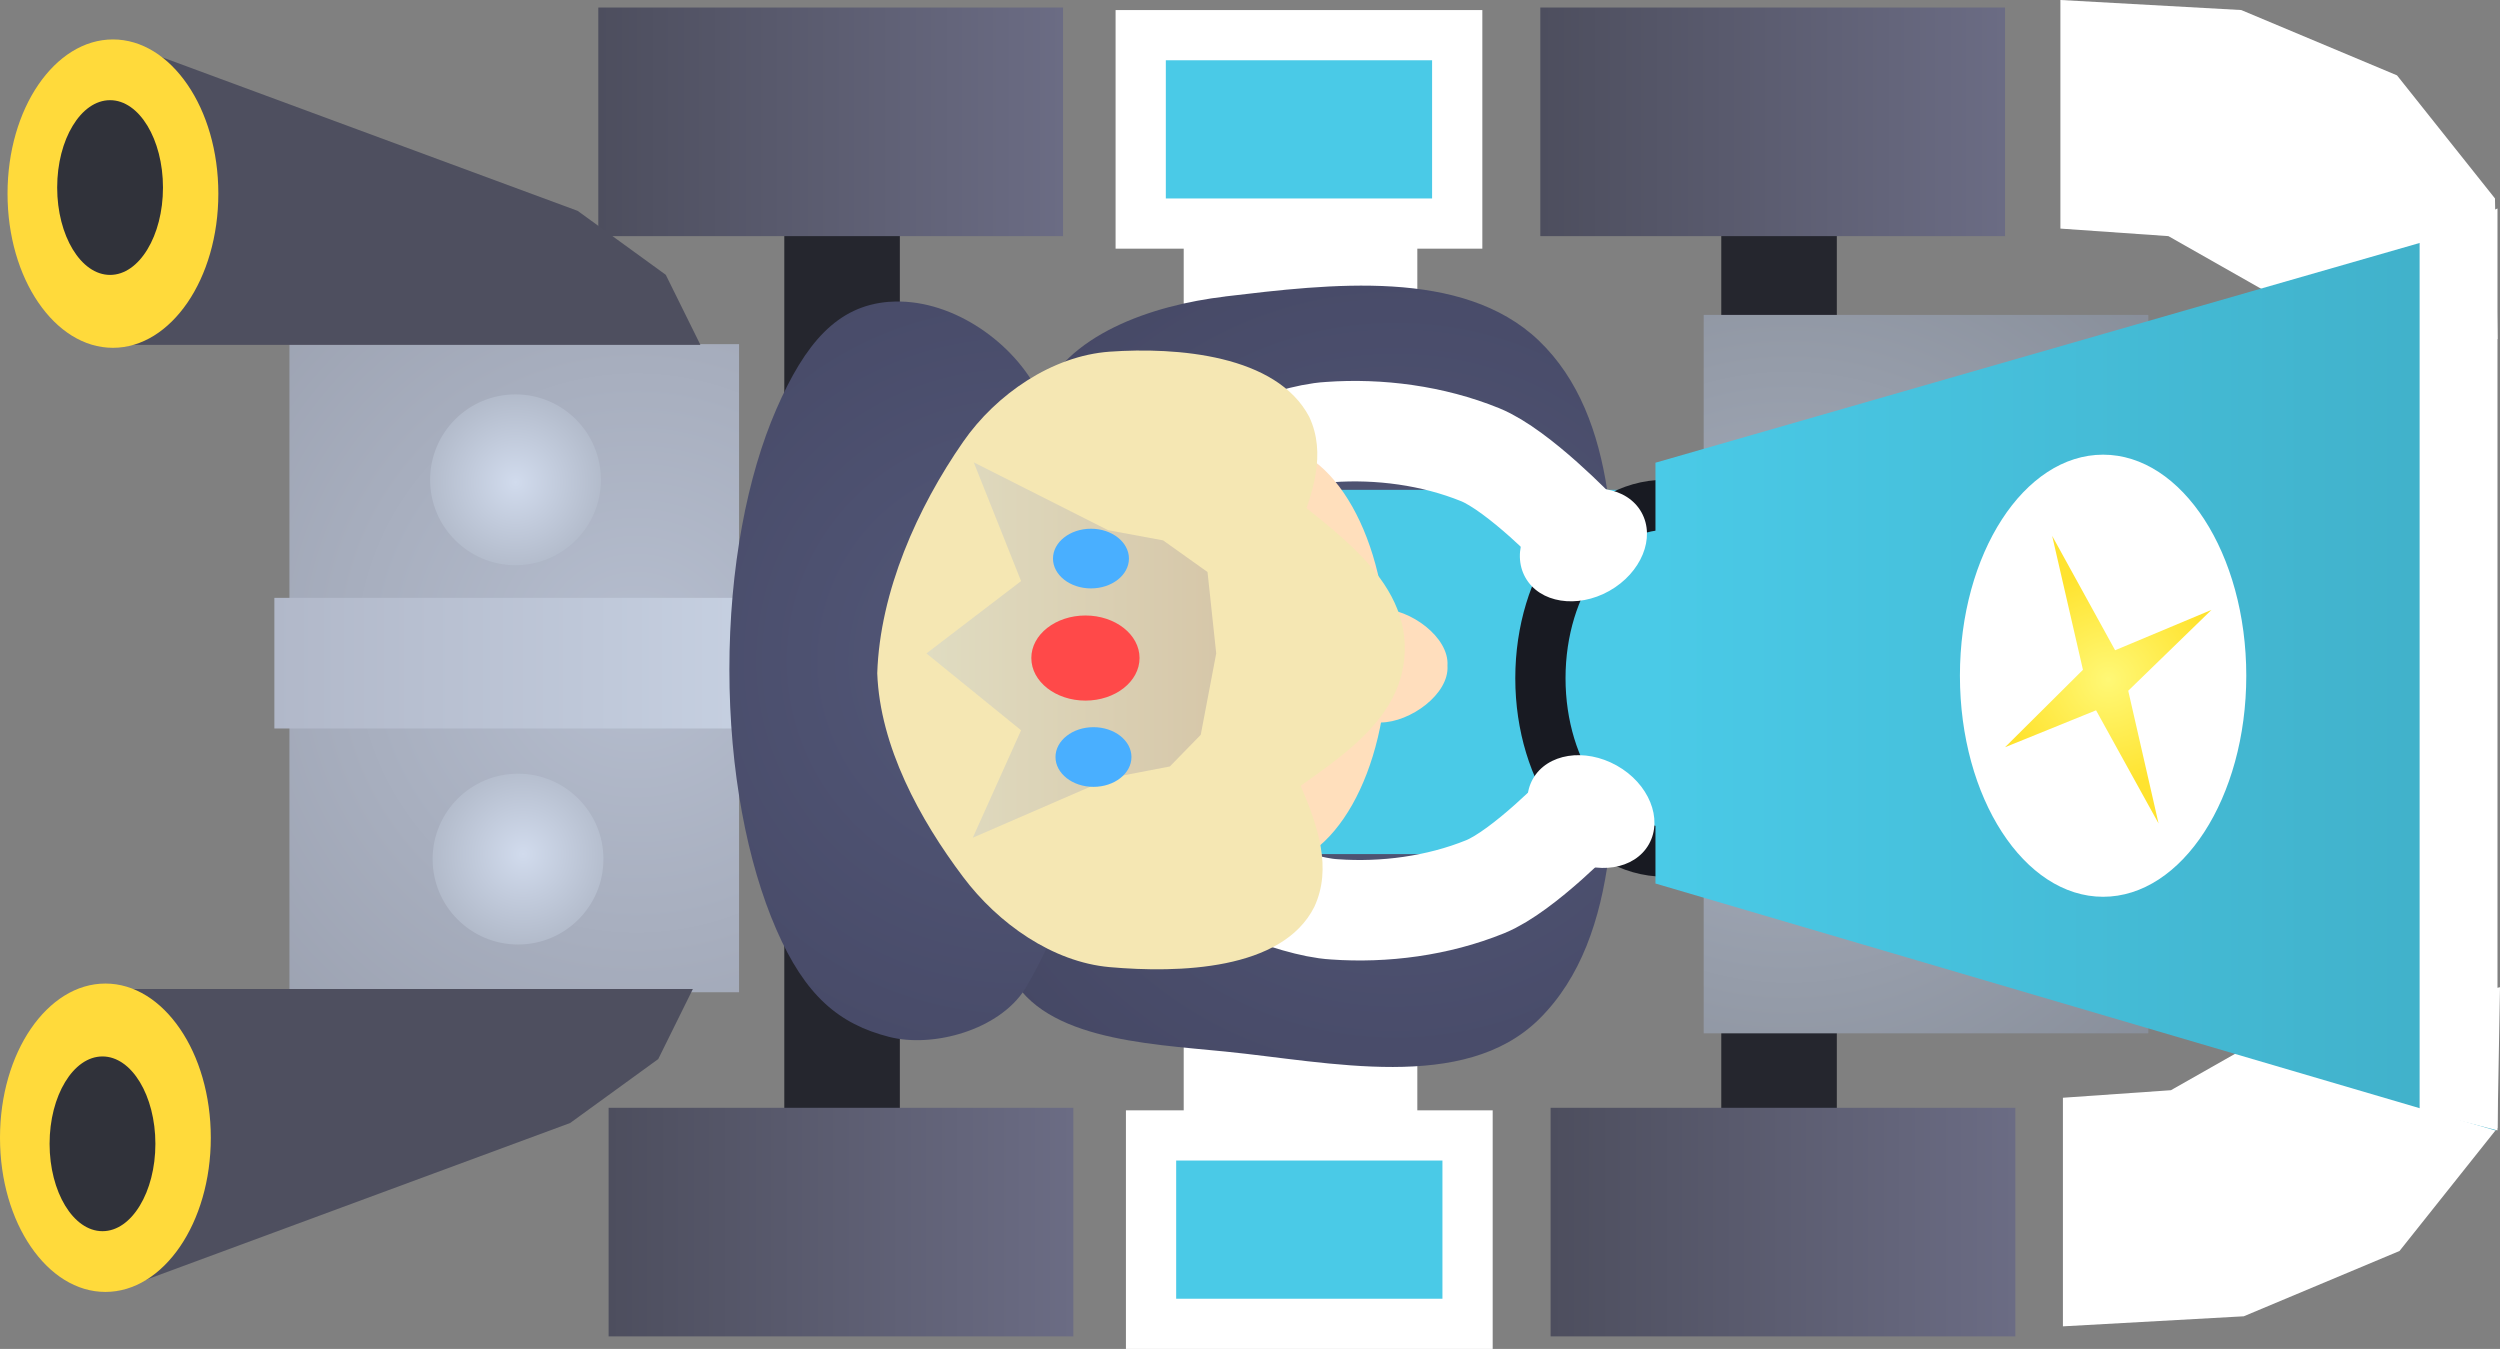 <svg version="1.1" xmlns="http://www.w3.org/2000/svg" xmlns:xlink="http://www.w3.org/1999/xlink" width="49.761" height="26.85" viewBox="0,0,49.761,26.85"><rect x="0" y="0" width="49.761" height="26.85" fill="#808080" stroke="none"/><defs><radialGradient cx="223.25" cy="179.799" r="11.126" gradientUnits="userSpaceOnUse" id="color-1"><stop offset="0" stop-color="#b6becf"/><stop offset="1" stop-color="#999fae"/></radialGradient><linearGradient x1="216.05" y1="178.7" x2="225.55" y2="178.7" gradientUnits="userSpaceOnUse" id="color-2"><stop offset="0" stop-color="#b1b8c9"/><stop offset="1" stop-color="#c6d0e1"/></linearGradient><radialGradient cx="238.362" cy="180.34" r="11.754" gradientUnits="userSpaceOnUse" id="color-3"><stop offset="0" stop-color="#535879"/><stop offset="1" stop-color="#434561"/></radialGradient><radialGradient cx="230.838" cy="179.952" r="11.614" gradientUnits="userSpaceOnUse" id="color-4"><stop offset="0" stop-color="#535879"/><stop offset="1" stop-color="#434561"/></radialGradient><radialGradient cx="246.199" cy="180.281" r="12.159" gradientUnits="userSpaceOnUse" id="color-5"><stop offset="0" stop-color="#a9b1c0"/><stop offset="1" stop-color="#828893"/></radialGradient><linearGradient x1="243.54" y1="180.252" x2="260.264" y2="180.252" gradientUnits="userSpaceOnUse" id="color-6"><stop offset="0" stop-color="#4acae7"/><stop offset="1" stop-color="#40afc8"/></linearGradient><linearGradient x1="222.703" y1="188.85" x2="231.953" y2="188.85" gradientUnits="userSpaceOnUse" id="color-7"><stop offset="0" stop-color="#4d4e5e"/><stop offset="1" stop-color="#6b6c84"/></linearGradient><linearGradient x1="241.453" y1="188.85" x2="250.703" y2="188.85" gradientUnits="userSpaceOnUse" id="color-8"><stop offset="0" stop-color="#4d4e5e"/><stop offset="1" stop-color="#6b6c84"/></linearGradient><linearGradient x1="222.498" y1="166.95" x2="231.748" y2="166.95" gradientUnits="userSpaceOnUse" id="color-9"><stop offset="0" stop-color="#4d4e5e"/><stop offset="1" stop-color="#6b6c84"/></linearGradient><linearGradient x1="241.248" y1="166.95" x2="250.498" y2="166.95" gradientUnits="userSpaceOnUse" id="color-10"><stop offset="0" stop-color="#4d4e5e"/><stop offset="1" stop-color="#6b6c84"/></linearGradient><radialGradient cx="221" cy="183.8" r="2.34" gradientUnits="userSpaceOnUse" id="color-11"><stop offset="0" stop-color="#d1dbed"/><stop offset="1" stop-color="#a9b1c0"/></radialGradient><radialGradient cx="220.85" cy="176.4" r="2.275" gradientUnits="userSpaceOnUse" id="color-12"><stop offset="0" stop-color="#d1dbed"/><stop offset="1" stop-color="#a9b1c0"/></radialGradient><linearGradient x1="229.03" y1="179.738" x2="234.798" y2="179.738" gradientUnits="userSpaceOnUse" id="color-13"><stop offset="0" stop-color="#e0dcc1"/><stop offset="1" stop-color="#d6c7a9"/></linearGradient><radialGradient cx="252.553" cy="180.328" r="2.137" gradientUnits="userSpaceOnUse" id="color-14"><stop offset="0" stop-color="#fff876"/><stop offset="1" stop-color="#ffe32f"/></radialGradient></defs><g transform="translate(-210.589,-166.8)"><g data-paper-data="{&quot;isPaintingLayer&quot;:true}" fill-rule="nonzero" stroke-linejoin="miter" stroke-miterlimit="10" stroke-dasharray="" stroke-dashoffset="0" style="mix-blend-mode: normal"><path d="" fill="#4eddff" stroke="none" stroke-width="2.028" stroke-linecap="butt"/><path d="" fill="#4eddff" stroke="none" stroke-width="2.028" stroke-linecap="butt"/><path d="" fill="#ffd7a5" stroke="none" stroke-width="2.028" stroke-linecap="butt"/><path d="" fill="#ffd7a5" stroke="none" stroke-width="2.028" stroke-linecap="butt"/><path d="" fill="#4eddff" stroke="none" stroke-width="2.028" stroke-linecap="butt"/><path d="" fill="#4eddff" stroke="none" stroke-width="2.028" stroke-linecap="butt"/><path d="" fill="#ffd7a5" stroke="none" stroke-width="2.028" stroke-linecap="butt"/><path d="" fill="#ffd7a5" stroke="none" stroke-width="2.028" stroke-linecap="butt"/><g><path d="M223.55,178.9h25v2.1h-25z" fill="#ffffff" stroke="none" stroke-width="0.884" stroke-linecap="butt"/><path d="M234.15,171h4.65v18.6h-4.65z" fill="#ffffff" stroke="none" stroke-width="1" stroke-linecap="butt"/><path d="M244.85,170.75h2.3v18.75h-2.3z" fill="#25262e" stroke="none" stroke-width="1" stroke-linecap="butt"/><path d="M226.2,170.75h2.3v18.75h-2.3z" fill="#25262e" stroke="none" stroke-width="1" stroke-linecap="butt"/><path d="M251.6,166.8l3.6,0.2l3.1,1.3l1.95,2.45l0.05,2.8l-4.7,-1l-1.85,-1.05l-2.15,-0.15z" fill="#ffffff" stroke="none" stroke-width="1" stroke-linecap="round"/><path d="M251.65,188.65l2.15,-0.15l1.85,-1.05l4.7,-1l-0.05,2.8l-1.95,2.45l-3.1,1.3l-3.6,0.2z" fill="#ffffff" stroke="none" stroke-width="1" stroke-linecap="round"/><path d="M216.35,173.65h8.95v12.9h-8.95z" fill="url(#color-1)" stroke="none" stroke-width="1" stroke-linecap="butt"/><path d="M216.05,178.7h9.5v2.6h-9.5z" fill="url(#color-2)" stroke="none" stroke-width="1" stroke-linecap="butt"/><g stroke="none" stroke-width="1.59" stroke-linecap="round"><path d="M234.973,172.701c2.083,-0.248 4.723,-0.571 6.242,0.875c1.616,1.546 1.52,4.256 1.511,6.441c0.009,2.43 0.186,5.41 -1.511,7.077c-1.493,1.461 -4.163,0.843 -6.242,0.636c-1.589,-0.159 -3.758,-0.242 -4.333,-1.67c-0.817,-1.84 0.975,-3.896 1.113,-5.884c0.126,-1.803 -1.234,-3.745 -0.477,-5.407c0.522,-1.306 2.23,-1.892 3.697,-2.067z" fill="url(#color-3)"/><path d="M228.288,172.808c1.18,-0.089 2.414,0.748 2.942,1.749c1.019,1.722 1.42,3.828 1.352,5.805c-0.073,2.107 -0.525,4.327 -1.59,6.123c-0.52,0.817 -1.827,1.177 -2.704,0.954c-1.002,-0.256 -1.673,-0.819 -2.249,-2.144c-0.576,-1.325 -0.932,-3.154 -0.932,-5.172c0,-2.018 0.356,-3.847 0.932,-5.172c0.576,-1.325 1.217,-2.066 2.249,-2.144z" fill="url(#color-4)"/></g><path d="M236.75,176.55h12.8v7.25h-12.8z" fill="#4acae7" stroke="none" stroke-width="1" stroke-linecap="butt"/><path d="M244.5,173.068h8.85v14.3h-8.85z" fill="url(#color-5)" stroke="none" stroke-width="1.147" stroke-linecap="butt"/><path d="M243.725,176.85c0.683,0 1.302,0.387 1.75,1.011c0.448,0.625 0.725,1.487 0.725,2.439c0,0.952 -0.277,1.814 -0.725,2.439c-0.448,0.624 -1.067,1.011 -1.75,1.011c-0.683,0 -1.302,-0.387 -1.75,-1.011c-0.448,-0.625 -0.725,-1.487 -0.725,-2.439c0,-0.952 0.277,-1.814 0.725,-2.439c0.448,-0.624 1.067,-1.011 1.75,-1.011z" fill="none" stroke="#181a22" stroke-width="1" stroke-linecap="butt"/><path d="M243.54,176.01l16.724,-4.809v18.102l-16.724,-4.917z" data-paper-data="{&quot;origPos&quot;:null}" fill="url(#color-6)" stroke="none" stroke-width="0.54" stroke-linecap="butt"/><path d="M252.45,175.85c0.786,0 1.499,0.493 2.015,1.29c0.516,0.796 0.835,1.896 0.835,3.11c0,1.214 -0.319,2.314 -0.835,3.11c-0.516,0.797 -1.229,1.29 -2.015,1.29c-0.786,0 -1.499,-0.493 -2.015,-1.29c-0.516,-0.796 -0.835,-1.896 -0.835,-3.11c0,-1.214 0.319,-2.314 0.835,-3.11c0.516,-0.797 1.229,-1.29 2.015,-1.29z" fill="#ffffff" stroke="none" stroke-width="1" stroke-linecap="butt"/><g><path d="M222.703,188.85h9.25v4.55h-9.25z" fill="url(#color-7)" stroke="none" stroke-width="1.062" stroke-linecap="butt"/><path d="M241.453,188.85h9.25v4.55h-9.25z" fill="url(#color-8)" stroke="none" stroke-width="1.062" stroke-linecap="butt"/><path d="M233.5,189.4h6.3v3.75h-6.3z" fill="#4acae7" stroke="#ffffff" stroke-width="1" stroke-linecap="round"/></g><g data-paper-data="{&quot;origPos&quot;:null}"><path d="M222.498,166.95h9.25v4.55h-9.25z" fill="url(#color-9)" stroke="none" stroke-width="1.062" stroke-linecap="butt"/><path d="M241.248,166.95h9.25v4.55h-9.25z" fill="url(#color-10)" stroke="none" stroke-width="1.062" stroke-linecap="butt"/><path d="M233.294,167.5h6.3v3.75h-6.3z" data-paper-data="{&quot;origPos&quot;:null}" fill="#4acae7" stroke="#ffffff" stroke-width="1" stroke-linecap="round"/></g><g stroke="none"><path d="M213.069,167.664l9.018,3.333l1.754,1.273l0.689,1.394h-11.461z" fill="#4e4f5f" stroke-width="1.232" stroke-linecap="round"/><path d="M211.353,172.823c-0.381,-0.555 -0.614,-1.322 -0.614,-2.169c0,-0.847 0.234,-1.614 0.614,-2.169c0.381,-0.556 0.905,-0.9 1.484,-0.9c0.578,0 1.103,0.343 1.484,0.9c0.381,0.555 0.614,1.322 0.614,2.169c0,0.847 -0.234,1.614 -0.614,2.169c-0.381,0.556 -0.905,0.9 -1.484,0.9c-0.579,0 -1.103,-0.343 -1.484,-0.9z" fill="#ffda3b" stroke-width="2.387" stroke-linecap="butt"/><path d="M212.036,171.762c-0.19,-0.314 -0.309,-0.749 -0.309,-1.229c0,-0.48 0.118,-0.915 0.309,-1.229c0.19,-0.315 0.453,-0.51 0.744,-0.51c0.291,0 0.553,0.195 0.744,0.51c0.19,0.314 0.309,0.749 0.309,1.229c0,0.48 -0.118,0.915 -0.309,1.229c-0.19,0.315 -0.453,0.51 -0.744,0.51c-0.291,0 -0.553,-0.195 -0.744,-0.51z" fill="#30323a" stroke-width="1.197" stroke-linecap="butt"/></g><g stroke="none"><path d="M212.919,186.486h11.461l-0.689,1.394l-1.754,1.273l-9.018,3.333z" fill="#4e4f5f" stroke-width="1.232" stroke-linecap="round"/><path d="M212.687,186.377c0.578,0 1.103,0.343 1.484,0.9c0.381,0.555 0.614,1.322 0.614,2.169c0,0.847 -0.234,1.614 -0.614,2.169c-0.381,0.556 -0.905,0.9 -1.484,0.9c-0.579,0 -1.103,-0.343 -1.484,-0.9c-0.381,-0.555 -0.614,-1.322 -0.614,-2.169c0,-0.847 0.234,-1.614 0.614,-2.169c0.381,-0.556 0.905,-0.9 1.484,-0.9z" fill="#ffda3b" stroke-width="2.387" stroke-linecap="butt"/><path d="M212.629,187.828c0.291,0 0.553,0.195 0.744,0.51c0.19,0.314 0.309,0.749 0.309,1.229c0,0.48 -0.118,0.915 -0.309,1.229c-0.19,0.315 -0.453,0.51 -0.744,0.51c-0.291,0 -0.553,-0.195 -0.744,-0.51c-0.19,-0.314 -0.309,-0.749 -0.309,-1.229c0,-0.48 0.118,-0.915 0.309,-1.229c0.19,-0.315 0.453,-0.51 0.744,-0.51z" fill="#30323a" stroke-width="1.197" stroke-linecap="butt"/></g><path d="M220.9,182.2c0.469,0 0.894,0.19 1.202,0.498c0.308,0.308 0.498,0.733 0.498,1.202c0,0.469 -0.19,0.894 -0.498,1.202c-0.308,0.308 -0.733,0.498 -1.202,0.498c-0.469,0 -0.894,-0.19 -1.202,-0.498c-0.308,-0.308 -0.498,-0.733 -0.498,-1.202c0,-0.469 0.19,-0.894 0.498,-1.202c0.308,-0.308 0.733,-0.498 1.202,-0.498z" fill="url(#color-11)" stroke="none" stroke-width="1" stroke-linecap="butt"/><path d="M220.85,174.65c0.469,0 0.894,0.19 1.202,0.498c0.308,0.308 0.498,0.733 0.498,1.202c0,0.469 -0.19,0.894 -0.498,1.202c-0.308,0.308 -0.733,0.498 -1.202,0.498c-0.469,0 -0.894,-0.19 -1.202,-0.498c-0.308,-0.308 -0.498,-0.733 -0.498,-1.202c0,-0.469 0.19,-0.894 0.498,-1.202c0.308,-0.308 0.733,-0.498 1.202,-0.498z" fill="url(#color-12)" stroke="none" stroke-width="1" stroke-linecap="butt"/><path d="M258.75,171.6l1.55,-0.65v18.35l-1.55,-0.4z" fill="#ffffff" stroke="none" stroke-width="1" stroke-linecap="round"/><path d="M242.1,182.9c0,0 -1.181,1.237 -1.95,1.55c-0.944,0.383 -2.011,0.521 -3,0.45c-0.877,-0.048 -2.45,-0.8 -2.45,-0.8" fill="none" stroke="#ffffff" stroke-width="2" stroke-linecap="round"/><path d="M234.6,176.2c0,0 1.573,-0.752 2.45,-0.8c0.989,-0.071 2.056,0.067 3,0.45c0.769,0.313 1.95,1.55 1.95,1.55" fill="none" stroke="#ffffff" stroke-width="2" stroke-linecap="round"/><path d="M235.825,175.65c0.655,0 1.249,0.471 1.679,1.231c0.43,0.76 0.696,1.81 0.696,2.969c0,1.159 -0.266,2.209 -0.696,2.969c-0.43,0.76 -1.024,1.231 -1.679,1.231c-0.655,0 -1.249,-0.471 -1.679,-1.231c-0.43,-0.76 -0.696,-1.81 -0.696,-2.969c0,-1.159 0.266,-2.209 0.696,-2.969c0.43,-0.76 1.024,-1.231 1.679,-1.231z" fill="#ffdfbc" stroke="none" stroke-width="1" stroke-linecap="butt"/><path d="M232.675,173.8c1.34,-0.095 3.326,0.062 3.975,1.3c0.673,1.449 -1.002,3.135 -1,4.75c0.002,1.701 1.809,3.465 1.1,5c-0.636,1.269 -2.71,1.321 -4.075,1.2c-1.136,-0.101 -2.22,-0.868 -2.916,-1.795c-0.863,-1.146 -1.655,-2.596 -1.709,-4.055c0.054,-1.631 0.802,-3.299 1.709,-4.605c0.66,-0.953 1.779,-1.714 2.916,-1.795z" fill="#f5e7b3" stroke="none" stroke-width="1" stroke-linecap="round"/><path d="M238.069,178.919c0.587,-0.003 1.37,0.565 1.331,1.131c0.039,0.565 -0.742,1.128 -1.331,1.131c-0.384,0.002 -0.469,-0.709 -0.469,-1.131c0,-0.422 0.085,-1.129 0.469,-1.131z" fill="#ffdebd" stroke="none" stroke-width="1" stroke-linecap="butt"/><path d="M234.795,176.352c0.182,-0.37 0.704,-0.37 0.955,-0.132c1.092,0.982 2.846,1.941 2.8,3.542c-0.048,1.61 -1.791,2.371 -2.9,3.298c-0.301,0.292 -0.953,0.721 -1.2,0.244c-0.51,-1.006 -0.329,-2.288 -0.3,-3.542c0.032,-1.165 0.16,-2.409 0.645,-3.41z" fill="#f5e7b3" stroke="none" stroke-width="1.116" stroke-linecap="round"/><path d="M242.77,182.038c0.319,0.179 0.55,0.444 0.666,0.728c0.116,0.283 0.116,0.585 -0.026,0.837c-0.142,0.253 -0.4,0.409 -0.702,0.457c-0.302,0.048 -0.648,-0.012 -0.968,-0.191c-0.319,-0.179 -0.55,-0.444 -0.666,-0.728c-0.116,-0.283 -0.116,-0.585 0.026,-0.837c0.142,-0.253 0.4,-0.409 0.702,-0.457c0.302,-0.048 0.648,0.012 0.968,0.191z" fill="#ffffff" stroke="none" stroke-width="1.025" stroke-linecap="butt"/><path d="M241.653,178.753c-0.302,-0.048 -0.56,-0.204 -0.702,-0.457c-0.142,-0.253 -0.142,-0.554 -0.026,-0.837c0.116,-0.283 0.347,-0.548 0.666,-0.728c0.319,-0.179 0.665,-0.239 0.968,-0.191c0.302,0.048 0.56,0.204 0.702,0.457c0.142,0.253 0.142,0.554 0.026,0.837c-0.116,0.283 -0.347,0.548 -0.666,0.728c-0.319,0.179 -0.665,0.239 -0.968,0.191z" fill="#ffffff" stroke="none" stroke-width="1.025" stroke-linecap="butt"/><g stroke="none"><path d="M229.952,183.474l0.961,-2.138l-1.884,-1.53l1.884,-1.44l-0.942,-2.363l2.673,1.35l1.096,0.203l0.884,0.63l0.173,1.62l-0.308,1.62l-0.615,0.63l-1.173,0.225z" fill="url(#color-13)" stroke-width="0.419" stroke-linecap="round"/><path d="M231.117,179.898c0,-0.234 0.12,-0.445 0.316,-0.599c0.195,-0.153 0.464,-0.248 0.761,-0.248c0.297,0 0.566,0.095 0.761,0.248c0.195,0.153 0.316,0.365 0.316,0.599c0,0.234 -0.121,0.445 -0.316,0.599c-0.195,0.153 -0.464,0.248 -0.761,0.248c-0.297,0 -0.566,-0.095 -0.761,-0.248c-0.195,-0.153 -0.316,-0.365 -0.316,-0.599z" fill="#ff4949" stroke-width="0.154" stroke-linecap="butt"/><path d="M231.548,177.918c0,-0.164 0.085,-0.313 0.222,-0.42c0.137,-0.108 0.326,-0.174 0.534,-0.174c0.209,0 0.398,0.067 0.534,0.174c0.137,0.108 0.222,0.256 0.222,0.42c0,0.164 -0.085,0.313 -0.222,0.42c-0.137,0.108 -0.326,0.174 -0.534,0.174c-0.209,0 -0.398,-0.067 -0.534,-0.174c-0.137,-0.108 -0.222,-0.256 -0.222,-0.42z" fill="#49afff" stroke-width="0.108" stroke-linecap="butt"/><path d="M231.598,181.868c0,-0.164 0.085,-0.313 0.222,-0.42c0.137,-0.108 0.326,-0.174 0.534,-0.174c0.209,0 0.398,0.067 0.534,0.174c0.137,0.108 0.222,0.256 0.222,0.42c0,0.164 -0.085,0.313 -0.222,0.42c-0.137,0.108 -0.326,0.174 -0.534,0.174c-0.209,0 -0.398,-0.067 -0.534,-0.174c-0.137,-0.108 -0.222,-0.256 -0.222,-0.42z" fill="#49afff" stroke-width="0.108" stroke-linecap="butt"/></g><path d="M252.689,179.743l1.919,-0.804l-1.658,1.61l0.604,2.642l-1.244,-2.253l-1.812,0.735l1.551,-1.541l-0.613,-2.666z" data-paper-data="{&quot;index&quot;:null}" fill="url(#color-14)" stroke="#c2b763" stroke-width="0" stroke-linecap="round"/></g></g></g></svg>